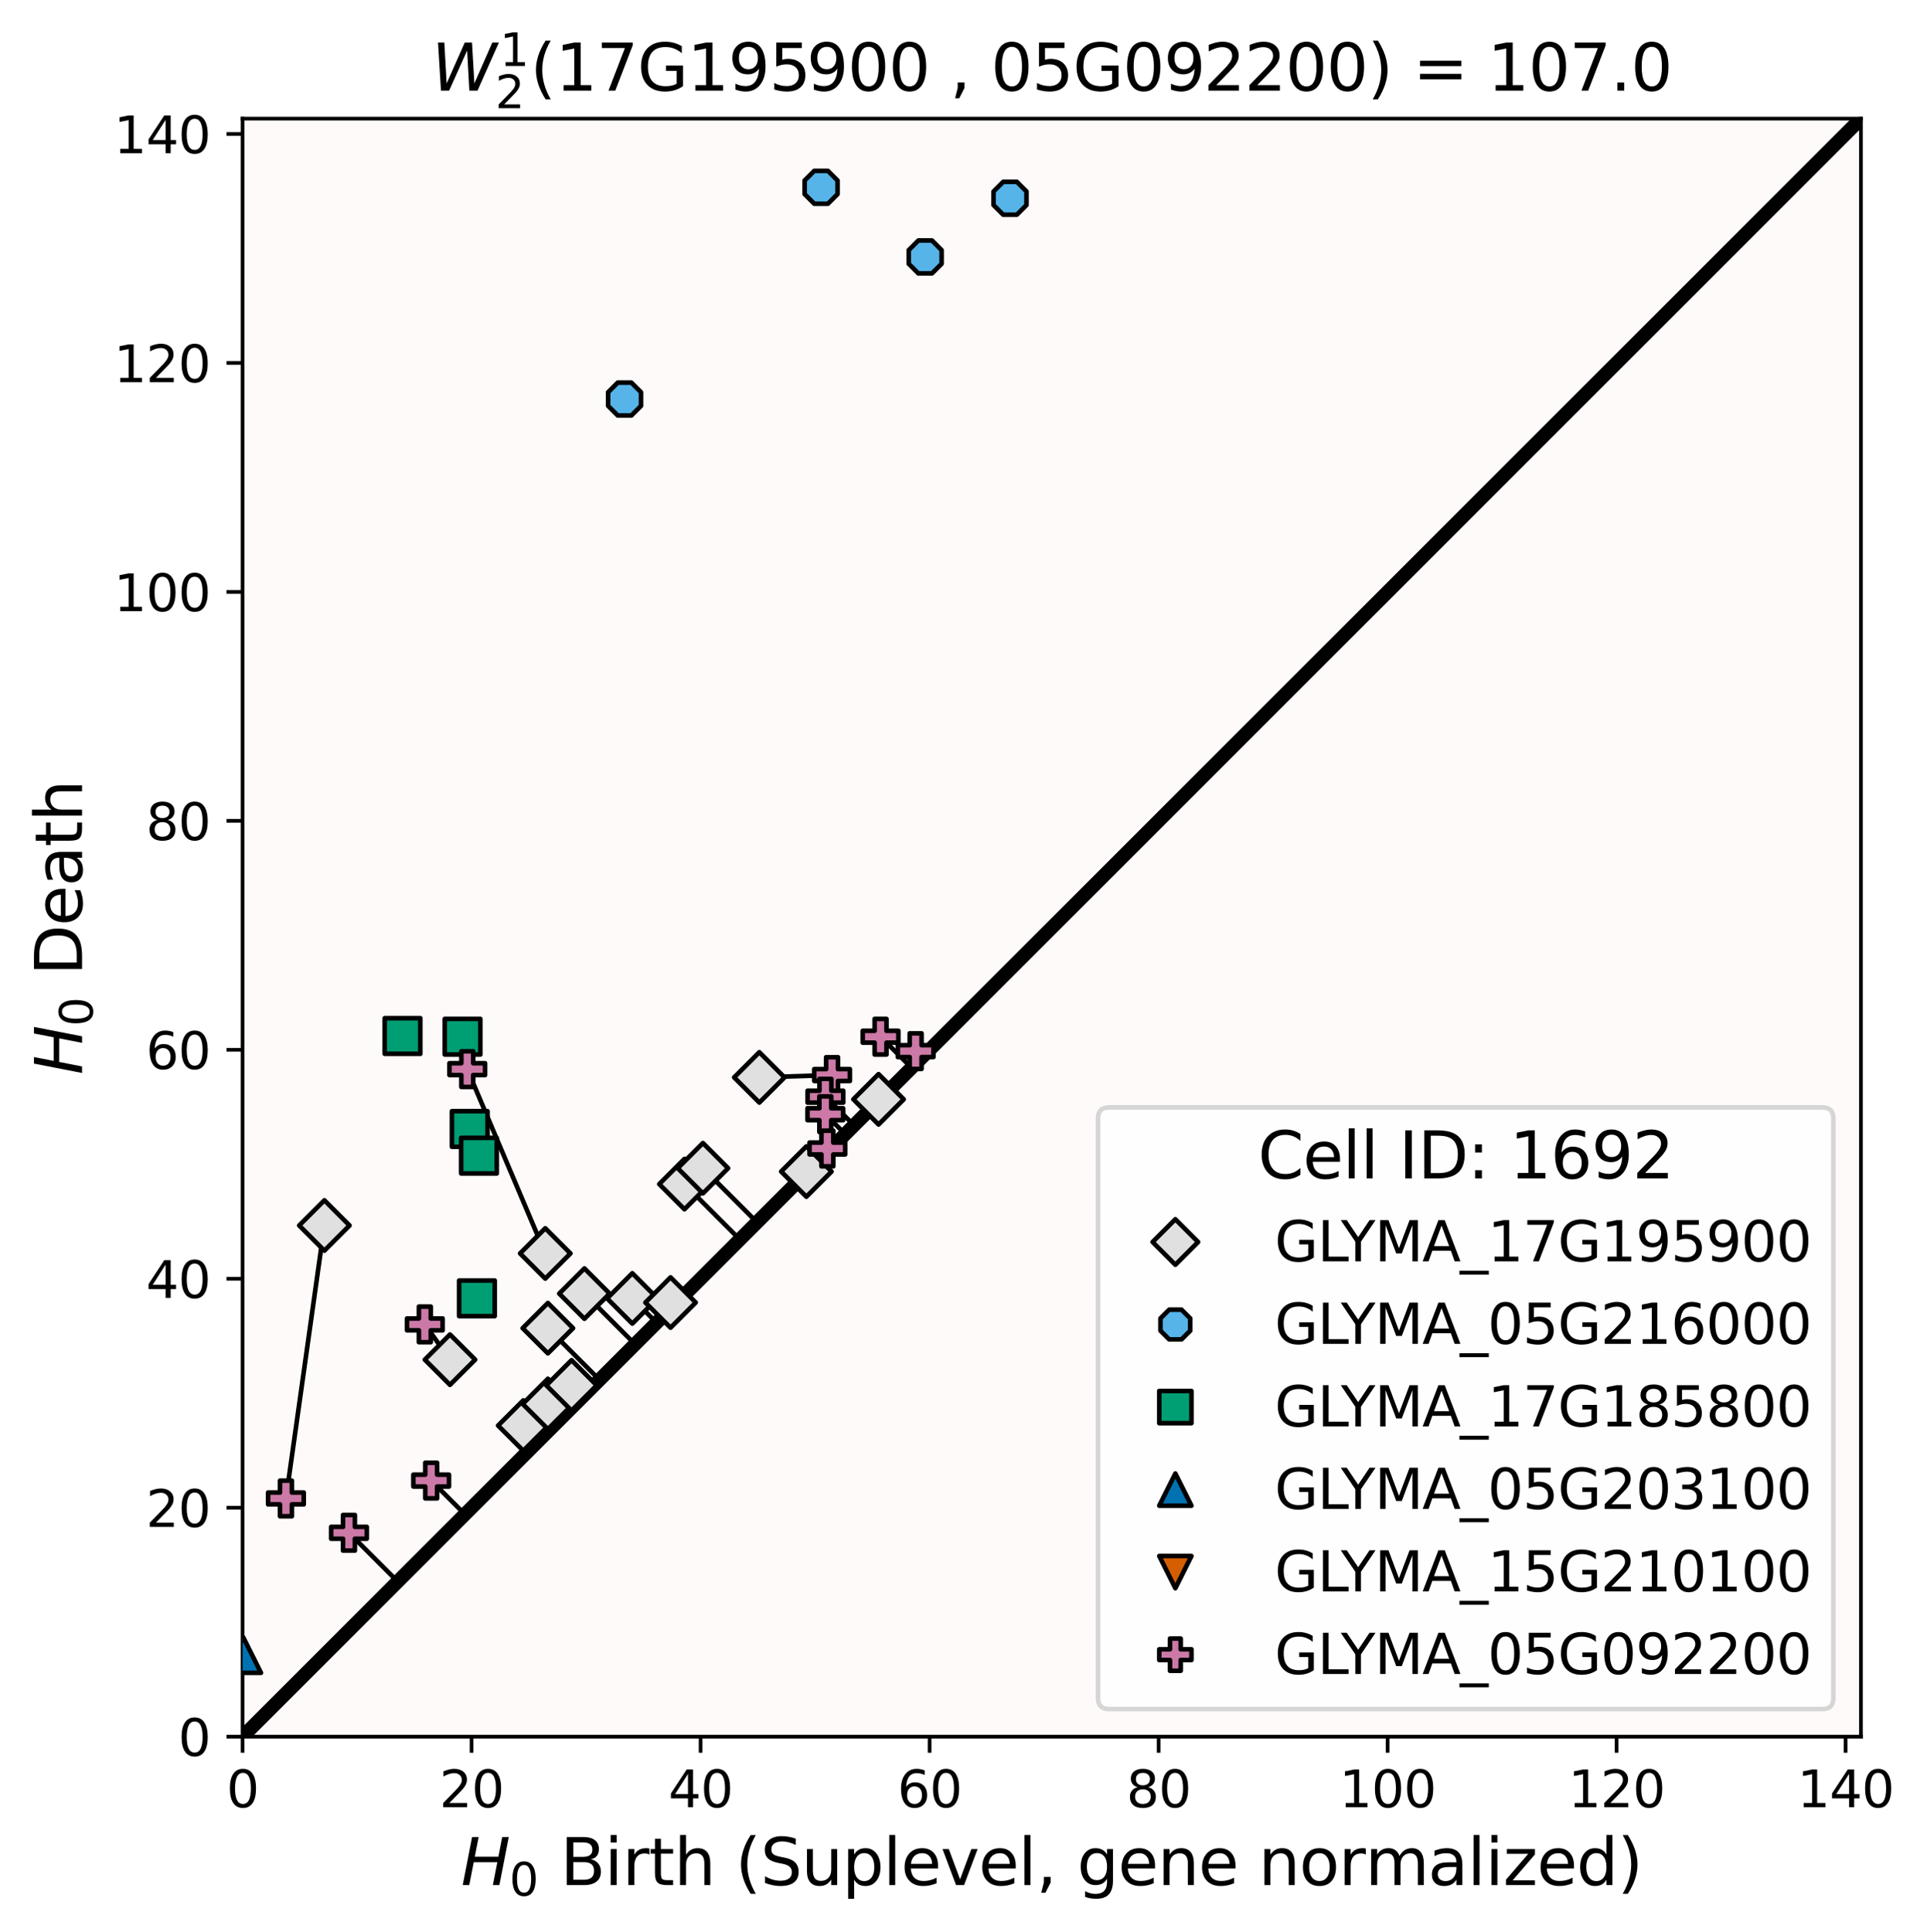 <?xml version="1.0" encoding="utf-8" standalone="no"?>
<!DOCTYPE svg PUBLIC "-//W3C//DTD SVG 1.1//EN"
  "http://www.w3.org/Graphics/SVG/1.1/DTD/svg11.dtd">
<svg xmlns:xlink="http://www.w3.org/1999/xlink" width="418.963pt" height="420.082pt" viewBox="0 0 418.963 420.082" xmlns="http://www.w3.org/2000/svg" version="1.1">
 <defs>
  <style type="text/css">*{stroke-linejoin: round; stroke-linecap: butt}</style>
 </defs>
 <g id="figure_1">
  <g id="patch_1">
   <path d="M 0 420.082 
L 418.963 420.082 
L 418.963 0 
L 0 0 
z
" style="fill: #ffffff"/>
  </g>
  <g id="axes_1">
   <g id="patch_2">
    <path d="M 52.746 377.656 
L 404.602 377.656 
L 404.602 25.8 
L 52.746 25.8 
z
" style="fill: #fffafa"/>
   </g>
   <g id="line2d_1">
    <path d="M 70.522 266.493 
L 62.165 325.854 
" clip-path="url(#p5a9fce5789)" style="fill: none; stroke: #000000; stroke-linecap: square"/>
   </g>
   <g id="line2d_2">
    <path d="M 118.549 272.574 
L 101.596 232.5 
" clip-path="url(#p5a9fce5789)" style="fill: none; stroke: #000000; stroke-linecap: square"/>
   </g>
   <g id="line2d_3">
    <path d="M 97.836 295.676 
L 92.365 288.01 
" clip-path="url(#p5a9fce5789)" style="fill: none; stroke: #000000; stroke-linecap: square"/>
   </g>
   <g id="line2d_4">
    <path d="M 165.096 234.294 
L 180.905 233.784 
" clip-path="url(#p5a9fce5789)" style="fill: none; stroke: #000000; stroke-linecap: square"/>
   </g>
   <g id="line2d_5">
    <path d="M 148.808 257.493 
L 160.858 269.543 
" clip-path="url(#p5a9fce5789)" style="fill: none; stroke: #000000; stroke-linecap: square"/>
   </g>
   <g id="line2d_6">
    <path d="M 152.83 254.043 
L 164.594 265.807 
" clip-path="url(#p5a9fce5789)" style="fill: none; stroke: #000000; stroke-linecap: square"/>
   </g>
   <g id="line2d_7">
    <path d="M 119.115 288.832 
L 130.342 300.059 
" clip-path="url(#p5a9fce5789)" style="fill: none; stroke: #000000; stroke-linecap: square"/>
   </g>
   <g id="line2d_8">
    <path d="M 127.06 281.311 
L 138.075 292.327 
" clip-path="url(#p5a9fce5789)" style="fill: none; stroke: #000000; stroke-linecap: square"/>
   </g>
   <g id="line2d_9">
    <path d="M 137.47 282.36 
L 142.756 287.646 
" clip-path="url(#p5a9fce5789)" style="fill: none; stroke: #000000; stroke-linecap: square"/>
   </g>
   <g id="line2d_10">
    <path d="M 113.775 310.002 
L 117.087 313.314 
" clip-path="url(#p5a9fce5789)" style="fill: none; stroke: #000000; stroke-linecap: square"/>
   </g>
   <g id="line2d_11">
    <path d="M 119.122 305.304 
L 122.11 308.292 
" clip-path="url(#p5a9fce5789)" style="fill: none; stroke: #000000; stroke-linecap: square"/>
   </g>
   <g id="line2d_12">
    <path d="M 124.259 301.265 
L 126.698 303.704 
" clip-path="url(#p5a9fce5789)" style="fill: none; stroke: #000000; stroke-linecap: square"/>
   </g>
   <g id="line2d_13">
    <path d="M 145.788 283.25 
L 146.47 283.932 
" clip-path="url(#p5a9fce5789)" style="fill: none; stroke: #000000; stroke-linecap: square"/>
   </g>
   <g id="line2d_14">
    <path d="M 191.007 239.059 
L 191.175 239.227 
" clip-path="url(#p5a9fce5789)" style="fill: none; stroke: #000000; stroke-linecap: square"/>
   </g>
   <g id="line2d_15">
    <path d="M 175.319 254.763 
L 175.479 254.922 
" clip-path="url(#p5a9fce5789)" style="fill: none; stroke: #000000; stroke-linecap: square"/>
   </g>
   <g id="line2d_16">
    <path d="M 75.867 333.326 
L 86.471 343.93 
" clip-path="url(#p5a9fce5789)" style="fill: none; stroke: #000000; stroke-linecap: square"/>
   </g>
   <g id="line2d_17">
    <path d="M 93.746 321.971 
L 101.089 329.313 
" clip-path="url(#p5a9fce5789)" style="fill: none; stroke: #000000; stroke-linecap: square"/>
   </g>
   <g id="line2d_18">
    <path d="M 191.445 225.453 
L 198.197 232.205 
" clip-path="url(#p5a9fce5789)" style="fill: none; stroke: #000000; stroke-linecap: square"/>
   </g>
   <g id="line2d_19">
    <path d="M 179.458 238.487 
L 185.686 244.715 
" clip-path="url(#p5a9fce5789)" style="fill: none; stroke: #000000; stroke-linecap: square"/>
   </g>
   <g id="line2d_20">
    <path d="M 179.437 242.299 
L 183.77 246.632 
" clip-path="url(#p5a9fce5789)" style="fill: none; stroke: #000000; stroke-linecap: square"/>
   </g>
   <g id="line2d_21">
    <path d="M 199.074 228.588 
L 200.444 229.958 
" clip-path="url(#p5a9fce5789)" style="fill: none; stroke: #000000; stroke-linecap: square"/>
   </g>
   <g id="line2d_22">
    <path d="M 179.886 249.756 
L 180.266 250.136 
" clip-path="url(#p5a9fce5789)" style="fill: none; stroke: #000000; stroke-linecap: square"/>
   </g>
   <g id="PathCollection_1">
    <defs>
     <path id="m2330ba8bf1" d="M 0 3 
C 0.796 3 1.559 2.684 2.121 2.121 
C 2.684 1.559 3 0.796 3 0 
C 3 -0.796 2.684 -1.559 2.121 -2.121 
C 1.559 -2.684 0.796 -3 0 -3 
C -0.796 -3 -1.559 -2.684 -2.121 -2.121 
C -2.684 -1.559 -3 -0.796 -3 0 
C -3 0.796 -2.684 1.559 -2.121 2.121 
C -1.559 2.684 -0.796 3 0 3 
z
" style="stroke: #1f77b4; stroke-opacity: 0"/>
    </defs>
    <g clip-path="url(#p5a9fce5789)">
     <use xlink:href="#m2330ba8bf1" x="52.746" y="377.656" style="fill: #1f77b4; fill-opacity: 0; stroke: #1f77b4; stroke-opacity: 0"/>
     <use xlink:href="#m2330ba8bf1" x="404.602" y="25.8" style="fill: #1f77b4; fill-opacity: 0; stroke: #1f77b4; stroke-opacity: 0"/>
    </g>
   </g>
   <g id="matplotlib.axis_1">
    <g id="xtick_1">
     <g id="line2d_23">
      <defs>
       <path id="m64e9283158" d="M 0 0 
L 0 3.5 
" style="stroke: #000000; stroke-width: 0.8"/>
      </defs>
      <g>
       <use xlink:href="#m64e9283158" x="52.746" y="377.656" style="stroke: #000000; stroke-width: 0.8"/>
      </g>
     </g>
     <g id="text_1">
      <!-- 0 -->
      <g transform="translate(49.246 393.014) scale(0.11 -0.11)">
       <defs>
        <path id="DejaVuSans-30" d="M 2034 4250 
Q 1547 4250 1301 3770 
Q 1056 3291 1056 2328 
Q 1056 1369 1301 889 
Q 1547 409 2034 409 
Q 2525 409 2770 889 
Q 3016 1369 3016 2328 
Q 3016 3291 2770 3770 
Q 2525 4250 2034 4250 
z
M 2034 4750 
Q 2819 4750 3233 4129 
Q 3647 3509 3647 2328 
Q 3647 1150 3233 529 
Q 2819 -91 2034 -91 
Q 1250 -91 836 529 
Q 422 1150 422 2328 
Q 422 3509 836 4129 
Q 1250 4750 2034 4750 
z
" transform="scale(0.016)"/>
       </defs>
       <use xlink:href="#DejaVuSans-30"/>
      </g>
     </g>
    </g>
    <g id="xtick_2">
     <g id="line2d_24">
      <g>
       <use xlink:href="#m64e9283158" x="102.534" y="377.656" style="stroke: #000000; stroke-width: 0.8"/>
      </g>
     </g>
     <g id="text_2">
      <!-- 20 -->
      <g transform="translate(95.535 393.014) scale(0.11 -0.11)">
       <defs>
        <path id="DejaVuSans-32" d="M 1228 531 
L 3431 531 
L 3431 0 
L 469 0 
L 469 531 
Q 828 903 1448 1529 
Q 2069 2156 2228 2338 
Q 2531 2678 2651 2914 
Q 2772 3150 2772 3378 
Q 2772 3750 2511 3984 
Q 2250 4219 1831 4219 
Q 1534 4219 1204 4116 
Q 875 4013 500 3803 
L 500 4441 
Q 881 4594 1212 4672 
Q 1544 4750 1819 4750 
Q 2544 4750 2975 4387 
Q 3406 4025 3406 3419 
Q 3406 3131 3298 2873 
Q 3191 2616 2906 2266 
Q 2828 2175 2409 1742 
Q 1991 1309 1228 531 
z
" transform="scale(0.016)"/>
       </defs>
       <use xlink:href="#DejaVuSans-32"/>
       <use xlink:href="#DejaVuSans-30" x="63.623"/>
      </g>
     </g>
    </g>
    <g id="xtick_3">
     <g id="line2d_25">
      <g>
       <use xlink:href="#m64e9283158" x="152.323" y="377.656" style="stroke: #000000; stroke-width: 0.8"/>
      </g>
     </g>
     <g id="text_3">
      <!-- 40 -->
      <g transform="translate(145.324 393.014) scale(0.11 -0.11)">
       <defs>
        <path id="DejaVuSans-34" d="M 2419 4116 
L 825 1625 
L 2419 1625 
L 2419 4116 
z
M 2253 4666 
L 3047 4666 
L 3047 1625 
L 3713 1625 
L 3713 1100 
L 3047 1100 
L 3047 0 
L 2419 0 
L 2419 1100 
L 313 1100 
L 313 1709 
L 2253 4666 
z
" transform="scale(0.016)"/>
       </defs>
       <use xlink:href="#DejaVuSans-34"/>
       <use xlink:href="#DejaVuSans-30" x="63.623"/>
      </g>
     </g>
    </g>
    <g id="xtick_4">
     <g id="line2d_26">
      <g>
       <use xlink:href="#m64e9283158" x="202.111" y="377.656" style="stroke: #000000; stroke-width: 0.8"/>
      </g>
     </g>
     <g id="text_4">
      <!-- 60 -->
      <g transform="translate(195.112 393.014) scale(0.11 -0.11)">
       <defs>
        <path id="DejaVuSans-36" d="M 2113 2584 
Q 1688 2584 1439 2293 
Q 1191 2003 1191 1497 
Q 1191 994 1439 701 
Q 1688 409 2113 409 
Q 2538 409 2786 701 
Q 3034 994 3034 1497 
Q 3034 2003 2786 2293 
Q 2538 2584 2113 2584 
z
M 3366 4563 
L 3366 3988 
Q 3128 4100 2886 4159 
Q 2644 4219 2406 4219 
Q 1781 4219 1451 3797 
Q 1122 3375 1075 2522 
Q 1259 2794 1537 2939 
Q 1816 3084 2150 3084 
Q 2853 3084 3261 2657 
Q 3669 2231 3669 1497 
Q 3669 778 3244 343 
Q 2819 -91 2113 -91 
Q 1303 -91 875 529 
Q 447 1150 447 2328 
Q 447 3434 972 4092 
Q 1497 4750 2381 4750 
Q 2619 4750 2861 4703 
Q 3103 4656 3366 4563 
z
" transform="scale(0.016)"/>
       </defs>
       <use xlink:href="#DejaVuSans-36"/>
       <use xlink:href="#DejaVuSans-30" x="63.623"/>
      </g>
     </g>
    </g>
    <g id="xtick_5">
     <g id="line2d_27">
      <g>
       <use xlink:href="#m64e9283158" x="251.9" y="377.656" style="stroke: #000000; stroke-width: 0.8"/>
      </g>
     </g>
     <g id="text_5">
      <!-- 80 -->
      <g transform="translate(244.901 393.014) scale(0.11 -0.11)">
       <defs>
        <path id="DejaVuSans-38" d="M 2034 2216 
Q 1584 2216 1326 1975 
Q 1069 1734 1069 1313 
Q 1069 891 1326 650 
Q 1584 409 2034 409 
Q 2484 409 2743 651 
Q 3003 894 3003 1313 
Q 3003 1734 2745 1975 
Q 2488 2216 2034 2216 
z
M 1403 2484 
Q 997 2584 770 2862 
Q 544 3141 544 3541 
Q 544 4100 942 4425 
Q 1341 4750 2034 4750 
Q 2731 4750 3128 4425 
Q 3525 4100 3525 3541 
Q 3525 3141 3298 2862 
Q 3072 2584 2669 2484 
Q 3125 2378 3379 2068 
Q 3634 1759 3634 1313 
Q 3634 634 3220 271 
Q 2806 -91 2034 -91 
Q 1263 -91 848 271 
Q 434 634 434 1313 
Q 434 1759 690 2068 
Q 947 2378 1403 2484 
z
M 1172 3481 
Q 1172 3119 1398 2916 
Q 1625 2713 2034 2713 
Q 2441 2713 2670 2916 
Q 2900 3119 2900 3481 
Q 2900 3844 2670 4047 
Q 2441 4250 2034 4250 
Q 1625 4250 1398 4047 
Q 1172 3844 1172 3481 
z
" transform="scale(0.016)"/>
       </defs>
       <use xlink:href="#DejaVuSans-38"/>
       <use xlink:href="#DejaVuSans-30" x="63.623"/>
      </g>
     </g>
    </g>
    <g id="xtick_6">
     <g id="line2d_28">
      <g>
       <use xlink:href="#m64e9283158" x="301.688" y="377.656" style="stroke: #000000; stroke-width: 0.8"/>
      </g>
     </g>
     <g id="text_6">
      <!-- 100 -->
      <g transform="translate(291.19 393.014) scale(0.11 -0.11)">
       <defs>
        <path id="DejaVuSans-31" d="M 794 531 
L 1825 531 
L 1825 4091 
L 703 3866 
L 703 4441 
L 1819 4666 
L 2450 4666 
L 2450 531 
L 3481 531 
L 3481 0 
L 794 0 
L 794 531 
z
" transform="scale(0.016)"/>
       </defs>
       <use xlink:href="#DejaVuSans-31"/>
       <use xlink:href="#DejaVuSans-30" x="63.623"/>
       <use xlink:href="#DejaVuSans-30" x="127.246"/>
      </g>
     </g>
    </g>
    <g id="xtick_7">
     <g id="line2d_29">
      <g>
       <use xlink:href="#m64e9283158" x="351.477" y="377.656" style="stroke: #000000; stroke-width: 0.8"/>
      </g>
     </g>
     <g id="text_7">
      <!-- 120 -->
      <g transform="translate(340.978 393.014) scale(0.11 -0.11)">
       <use xlink:href="#DejaVuSans-31"/>
       <use xlink:href="#DejaVuSans-32" x="63.623"/>
       <use xlink:href="#DejaVuSans-30" x="127.246"/>
      </g>
     </g>
    </g>
    <g id="xtick_8">
     <g id="line2d_30">
      <g>
       <use xlink:href="#m64e9283158" x="401.265" y="377.656" style="stroke: #000000; stroke-width: 0.8"/>
      </g>
     </g>
     <g id="text_8">
      <!-- 140 -->
      <g transform="translate(390.767 393.014) scale(0.11 -0.11)">
       <use xlink:href="#DejaVuSans-31"/>
       <use xlink:href="#DejaVuSans-34" x="63.623"/>
       <use xlink:href="#DejaVuSans-30" x="127.246"/>
      </g>
     </g>
    </g>
    <g id="text_9">
     <!-- $H_0$ Birth (Suplevel, gene normalized) -->
     <g transform="translate(100.224 409.942) scale(0.14 -0.14)">
      <defs>
       <path id="DejaVuSans-Oblique-48" d="M 1081 4666 
L 1716 4666 
L 1344 2753 
L 3634 2753 
L 4006 4666 
L 4641 4666 
L 3731 0 
L 3097 0 
L 3531 2222 
L 1241 2222 
L 806 0 
L 172 0 
L 1081 4666 
z
" transform="scale(0.016)"/>
       <path id="DejaVuSans-20" transform="scale(0.016)"/>
       <path id="DejaVuSans-42" d="M 1259 2228 
L 1259 519 
L 2272 519 
Q 2781 519 3026 730 
Q 3272 941 3272 1375 
Q 3272 1813 3026 2020 
Q 2781 2228 2272 2228 
L 1259 2228 
z
M 1259 4147 
L 1259 2741 
L 2194 2741 
Q 2656 2741 2882 2914 
Q 3109 3088 3109 3444 
Q 3109 3797 2882 3972 
Q 2656 4147 2194 4147 
L 1259 4147 
z
M 628 4666 
L 2241 4666 
Q 2963 4666 3353 4366 
Q 3744 4066 3744 3513 
Q 3744 3084 3544 2831 
Q 3344 2578 2956 2516 
Q 3422 2416 3680 2098 
Q 3938 1781 3938 1306 
Q 3938 681 3513 340 
Q 3088 0 2303 0 
L 628 0 
L 628 4666 
z
" transform="scale(0.016)"/>
       <path id="DejaVuSans-69" d="M 603 3500 
L 1178 3500 
L 1178 0 
L 603 0 
L 603 3500 
z
M 603 4863 
L 1178 4863 
L 1178 4134 
L 603 4134 
L 603 4863 
z
" transform="scale(0.016)"/>
       <path id="DejaVuSans-72" d="M 2631 2963 
Q 2534 3019 2420 3045 
Q 2306 3072 2169 3072 
Q 1681 3072 1420 2755 
Q 1159 2438 1159 1844 
L 1159 0 
L 581 0 
L 581 3500 
L 1159 3500 
L 1159 2956 
Q 1341 3275 1631 3429 
Q 1922 3584 2338 3584 
Q 2397 3584 2469 3576 
Q 2541 3569 2628 3553 
L 2631 2963 
z
" transform="scale(0.016)"/>
       <path id="DejaVuSans-74" d="M 1172 4494 
L 1172 3500 
L 2356 3500 
L 2356 3053 
L 1172 3053 
L 1172 1153 
Q 1172 725 1289 603 
Q 1406 481 1766 481 
L 2356 481 
L 2356 0 
L 1766 0 
Q 1100 0 847 248 
Q 594 497 594 1153 
L 594 3053 
L 172 3053 
L 172 3500 
L 594 3500 
L 594 4494 
L 1172 4494 
z
" transform="scale(0.016)"/>
       <path id="DejaVuSans-68" d="M 3513 2113 
L 3513 0 
L 2938 0 
L 2938 2094 
Q 2938 2591 2744 2837 
Q 2550 3084 2163 3084 
Q 1697 3084 1428 2787 
Q 1159 2491 1159 1978 
L 1159 0 
L 581 0 
L 581 4863 
L 1159 4863 
L 1159 2956 
Q 1366 3272 1645 3428 
Q 1925 3584 2291 3584 
Q 2894 3584 3203 3211 
Q 3513 2838 3513 2113 
z
" transform="scale(0.016)"/>
       <path id="DejaVuSans-28" d="M 1984 4856 
Q 1566 4138 1362 3434 
Q 1159 2731 1159 2009 
Q 1159 1288 1364 580 
Q 1569 -128 1984 -844 
L 1484 -844 
Q 1016 -109 783 600 
Q 550 1309 550 2009 
Q 550 2706 781 3412 
Q 1013 4119 1484 4856 
L 1984 4856 
z
" transform="scale(0.016)"/>
       <path id="DejaVuSans-53" d="M 3425 4513 
L 3425 3897 
Q 3066 4069 2747 4153 
Q 2428 4238 2131 4238 
Q 1616 4238 1336 4038 
Q 1056 3838 1056 3469 
Q 1056 3159 1242 3001 
Q 1428 2844 1947 2747 
L 2328 2669 
Q 3034 2534 3370 2195 
Q 3706 1856 3706 1288 
Q 3706 609 3251 259 
Q 2797 -91 1919 -91 
Q 1588 -91 1214 -16 
Q 841 59 441 206 
L 441 856 
Q 825 641 1194 531 
Q 1563 422 1919 422 
Q 2459 422 2753 634 
Q 3047 847 3047 1241 
Q 3047 1584 2836 1778 
Q 2625 1972 2144 2069 
L 1759 2144 
Q 1053 2284 737 2584 
Q 422 2884 422 3419 
Q 422 4038 858 4394 
Q 1294 4750 2059 4750 
Q 2388 4750 2728 4690 
Q 3069 4631 3425 4513 
z
" transform="scale(0.016)"/>
       <path id="DejaVuSans-75" d="M 544 1381 
L 544 3500 
L 1119 3500 
L 1119 1403 
Q 1119 906 1312 657 
Q 1506 409 1894 409 
Q 2359 409 2629 706 
Q 2900 1003 2900 1516 
L 2900 3500 
L 3475 3500 
L 3475 0 
L 2900 0 
L 2900 538 
Q 2691 219 2414 64 
Q 2138 -91 1772 -91 
Q 1169 -91 856 284 
Q 544 659 544 1381 
z
M 1991 3584 
L 1991 3584 
z
" transform="scale(0.016)"/>
       <path id="DejaVuSans-70" d="M 1159 525 
L 1159 -1331 
L 581 -1331 
L 581 3500 
L 1159 3500 
L 1159 2969 
Q 1341 3281 1617 3432 
Q 1894 3584 2278 3584 
Q 2916 3584 3314 3078 
Q 3713 2572 3713 1747 
Q 3713 922 3314 415 
Q 2916 -91 2278 -91 
Q 1894 -91 1617 61 
Q 1341 213 1159 525 
z
M 3116 1747 
Q 3116 2381 2855 2742 
Q 2594 3103 2138 3103 
Q 1681 3103 1420 2742 
Q 1159 2381 1159 1747 
Q 1159 1113 1420 752 
Q 1681 391 2138 391 
Q 2594 391 2855 752 
Q 3116 1113 3116 1747 
z
" transform="scale(0.016)"/>
       <path id="DejaVuSans-6c" d="M 603 4863 
L 1178 4863 
L 1178 0 
L 603 0 
L 603 4863 
z
" transform="scale(0.016)"/>
       <path id="DejaVuSans-65" d="M 3597 1894 
L 3597 1613 
L 953 1613 
Q 991 1019 1311 708 
Q 1631 397 2203 397 
Q 2534 397 2845 478 
Q 3156 559 3463 722 
L 3463 178 
Q 3153 47 2828 -22 
Q 2503 -91 2169 -91 
Q 1331 -91 842 396 
Q 353 884 353 1716 
Q 353 2575 817 3079 
Q 1281 3584 2069 3584 
Q 2775 3584 3186 3129 
Q 3597 2675 3597 1894 
z
M 3022 2063 
Q 3016 2534 2758 2815 
Q 2500 3097 2075 3097 
Q 1594 3097 1305 2825 
Q 1016 2553 972 2059 
L 3022 2063 
z
" transform="scale(0.016)"/>
       <path id="DejaVuSans-76" d="M 191 3500 
L 800 3500 
L 1894 563 
L 2988 3500 
L 3597 3500 
L 2284 0 
L 1503 0 
L 191 3500 
z
" transform="scale(0.016)"/>
       <path id="DejaVuSans-2c" d="M 750 794 
L 1409 794 
L 1409 256 
L 897 -744 
L 494 -744 
L 750 256 
L 750 794 
z
" transform="scale(0.016)"/>
       <path id="DejaVuSans-67" d="M 2906 1791 
Q 2906 2416 2648 2759 
Q 2391 3103 1925 3103 
Q 1463 3103 1205 2759 
Q 947 2416 947 1791 
Q 947 1169 1205 825 
Q 1463 481 1925 481 
Q 2391 481 2648 825 
Q 2906 1169 2906 1791 
z
M 3481 434 
Q 3481 -459 3084 -895 
Q 2688 -1331 1869 -1331 
Q 1566 -1331 1297 -1286 
Q 1028 -1241 775 -1147 
L 775 -588 
Q 1028 -725 1275 -790 
Q 1522 -856 1778 -856 
Q 2344 -856 2625 -561 
Q 2906 -266 2906 331 
L 2906 616 
Q 2728 306 2450 153 
Q 2172 0 1784 0 
Q 1141 0 747 490 
Q 353 981 353 1791 
Q 353 2603 747 3093 
Q 1141 3584 1784 3584 
Q 2172 3584 2450 3431 
Q 2728 3278 2906 2969 
L 2906 3500 
L 3481 3500 
L 3481 434 
z
" transform="scale(0.016)"/>
       <path id="DejaVuSans-6e" d="M 3513 2113 
L 3513 0 
L 2938 0 
L 2938 2094 
Q 2938 2591 2744 2837 
Q 2550 3084 2163 3084 
Q 1697 3084 1428 2787 
Q 1159 2491 1159 1978 
L 1159 0 
L 581 0 
L 581 3500 
L 1159 3500 
L 1159 2956 
Q 1366 3272 1645 3428 
Q 1925 3584 2291 3584 
Q 2894 3584 3203 3211 
Q 3513 2838 3513 2113 
z
" transform="scale(0.016)"/>
       <path id="DejaVuSans-6f" d="M 1959 3097 
Q 1497 3097 1228 2736 
Q 959 2375 959 1747 
Q 959 1119 1226 758 
Q 1494 397 1959 397 
Q 2419 397 2687 759 
Q 2956 1122 2956 1747 
Q 2956 2369 2687 2733 
Q 2419 3097 1959 3097 
z
M 1959 3584 
Q 2709 3584 3137 3096 
Q 3566 2609 3566 1747 
Q 3566 888 3137 398 
Q 2709 -91 1959 -91 
Q 1206 -91 779 398 
Q 353 888 353 1747 
Q 353 2609 779 3096 
Q 1206 3584 1959 3584 
z
" transform="scale(0.016)"/>
       <path id="DejaVuSans-6d" d="M 3328 2828 
Q 3544 3216 3844 3400 
Q 4144 3584 4550 3584 
Q 5097 3584 5394 3201 
Q 5691 2819 5691 2113 
L 5691 0 
L 5113 0 
L 5113 2094 
Q 5113 2597 4934 2840 
Q 4756 3084 4391 3084 
Q 3944 3084 3684 2787 
Q 3425 2491 3425 1978 
L 3425 0 
L 2847 0 
L 2847 2094 
Q 2847 2600 2669 2842 
Q 2491 3084 2119 3084 
Q 1678 3084 1418 2786 
Q 1159 2488 1159 1978 
L 1159 0 
L 581 0 
L 581 3500 
L 1159 3500 
L 1159 2956 
Q 1356 3278 1631 3431 
Q 1906 3584 2284 3584 
Q 2666 3584 2933 3390 
Q 3200 3197 3328 2828 
z
" transform="scale(0.016)"/>
       <path id="DejaVuSans-61" d="M 2194 1759 
Q 1497 1759 1228 1600 
Q 959 1441 959 1056 
Q 959 750 1161 570 
Q 1363 391 1709 391 
Q 2188 391 2477 730 
Q 2766 1069 2766 1631 
L 2766 1759 
L 2194 1759 
z
M 3341 1997 
L 3341 0 
L 2766 0 
L 2766 531 
Q 2569 213 2275 61 
Q 1981 -91 1556 -91 
Q 1019 -91 701 211 
Q 384 513 384 1019 
Q 384 1609 779 1909 
Q 1175 2209 1959 2209 
L 2766 2209 
L 2766 2266 
Q 2766 2663 2505 2880 
Q 2244 3097 1772 3097 
Q 1472 3097 1187 3025 
Q 903 2953 641 2809 
L 641 3341 
Q 956 3463 1253 3523 
Q 1550 3584 1831 3584 
Q 2591 3584 2966 3190 
Q 3341 2797 3341 1997 
z
" transform="scale(0.016)"/>
       <path id="DejaVuSans-7a" d="M 353 3500 
L 3084 3500 
L 3084 2975 
L 922 459 
L 3084 459 
L 3084 0 
L 275 0 
L 275 525 
L 2438 3041 
L 353 3041 
L 353 3500 
z
" transform="scale(0.016)"/>
       <path id="DejaVuSans-64" d="M 2906 2969 
L 2906 4863 
L 3481 4863 
L 3481 0 
L 2906 0 
L 2906 525 
Q 2725 213 2448 61 
Q 2172 -91 1784 -91 
Q 1150 -91 751 415 
Q 353 922 353 1747 
Q 353 2572 751 3078 
Q 1150 3584 1784 3584 
Q 2172 3584 2448 3432 
Q 2725 3281 2906 2969 
z
M 947 1747 
Q 947 1113 1208 752 
Q 1469 391 1925 391 
Q 2381 391 2643 752 
Q 2906 1113 2906 1747 
Q 2906 2381 2643 2742 
Q 2381 3103 1925 3103 
Q 1469 3103 1208 2742 
Q 947 2381 947 1747 
z
" transform="scale(0.016)"/>
       <path id="DejaVuSans-29" d="M 513 4856 
L 1013 4856 
Q 1481 4119 1714 3412 
Q 1947 2706 1947 2009 
Q 1947 1309 1714 600 
Q 1481 -109 1013 -844 
L 513 -844 
Q 928 -128 1133 580 
Q 1338 1288 1338 2009 
Q 1338 2731 1133 3434 
Q 928 4138 513 4856 
z
" transform="scale(0.016)"/>
      </defs>
      <use xlink:href="#DejaVuSans-Oblique-48" transform="translate(0 0.016)"/>
      <use xlink:href="#DejaVuSans-30" transform="translate(75.195 -16.391) scale(0.7)"/>
      <use xlink:href="#DejaVuSans-20" transform="translate(122.466 0.016)"/>
      <use xlink:href="#DejaVuSans-42" transform="translate(154.253 0.016)"/>
      <use xlink:href="#DejaVuSans-69" transform="translate(222.856 0.016)"/>
      <use xlink:href="#DejaVuSans-72" transform="translate(250.64 0.016)"/>
      <use xlink:href="#DejaVuSans-74" transform="translate(291.753 0.016)"/>
      <use xlink:href="#DejaVuSans-68" transform="translate(330.962 0.016)"/>
      <use xlink:href="#DejaVuSans-20" transform="translate(394.341 0.016)"/>
      <use xlink:href="#DejaVuSans-28" transform="translate(426.128 0.016)"/>
      <use xlink:href="#DejaVuSans-53" transform="translate(465.142 0.016)"/>
      <use xlink:href="#DejaVuSans-75" transform="translate(528.618 0.016)"/>
      <use xlink:href="#DejaVuSans-70" transform="translate(591.997 0.016)"/>
      <use xlink:href="#DejaVuSans-6c" transform="translate(655.474 0.016)"/>
      <use xlink:href="#DejaVuSans-65" transform="translate(683.257 0.016)"/>
      <use xlink:href="#DejaVuSans-76" transform="translate(744.78 0.016)"/>
      <use xlink:href="#DejaVuSans-65" transform="translate(803.96 0.016)"/>
      <use xlink:href="#DejaVuSans-6c" transform="translate(865.483 0.016)"/>
      <use xlink:href="#DejaVuSans-2c" transform="translate(893.267 0.016)"/>
      <use xlink:href="#DejaVuSans-20" transform="translate(925.054 0.016)"/>
      <use xlink:href="#DejaVuSans-67" transform="translate(956.841 0.016)"/>
      <use xlink:href="#DejaVuSans-65" transform="translate(1020.317 0.016)"/>
      <use xlink:href="#DejaVuSans-6e" transform="translate(1081.841 0.016)"/>
      <use xlink:href="#DejaVuSans-65" transform="translate(1145.22 0.016)"/>
      <use xlink:href="#DejaVuSans-20" transform="translate(1206.743 0.016)"/>
      <use xlink:href="#DejaVuSans-6e" transform="translate(1238.53 0.016)"/>
      <use xlink:href="#DejaVuSans-6f" transform="translate(1301.909 0.016)"/>
      <use xlink:href="#DejaVuSans-72" transform="translate(1363.091 0.016)"/>
      <use xlink:href="#DejaVuSans-6d" transform="translate(1404.204 0.016)"/>
      <use xlink:href="#DejaVuSans-61" transform="translate(1501.616 0.016)"/>
      <use xlink:href="#DejaVuSans-6c" transform="translate(1562.896 0.016)"/>
      <use xlink:href="#DejaVuSans-69" transform="translate(1590.679 0.016)"/>
      <use xlink:href="#DejaVuSans-7a" transform="translate(1618.462 0.016)"/>
      <use xlink:href="#DejaVuSans-65" transform="translate(1670.952 0.016)"/>
      <use xlink:href="#DejaVuSans-64" transform="translate(1732.476 0.016)"/>
      <use xlink:href="#DejaVuSans-29" transform="translate(1795.952 0.016)"/>
     </g>
    </g>
   </g>
   <g id="matplotlib.axis_2">
    <g id="ytick_1">
     <g id="line2d_31">
      <defs>
       <path id="m12031bfc1c" d="M 0 0 
L -3.5 0 
" style="stroke: #000000; stroke-width: 0.8"/>
      </defs>
      <g>
       <use xlink:href="#m12031bfc1c" x="52.746" y="377.656" style="stroke: #000000; stroke-width: 0.8"/>
      </g>
     </g>
     <g id="text_10">
      <!-- 0 -->
      <g transform="translate(38.747 381.835) scale(0.11 -0.11)">
       <use xlink:href="#DejaVuSans-30"/>
      </g>
     </g>
    </g>
    <g id="ytick_2">
     <g id="line2d_32">
      <g>
       <use xlink:href="#m12031bfc1c" x="52.746" y="327.868" style="stroke: #000000; stroke-width: 0.8"/>
      </g>
     </g>
     <g id="text_11">
      <!-- 20 -->
      <g transform="translate(31.748 332.047) scale(0.11 -0.11)">
       <use xlink:href="#DejaVuSans-32"/>
       <use xlink:href="#DejaVuSans-30" x="63.623"/>
      </g>
     </g>
    </g>
    <g id="ytick_3">
     <g id="line2d_33">
      <g>
       <use xlink:href="#m12031bfc1c" x="52.746" y="278.079" style="stroke: #000000; stroke-width: 0.8"/>
      </g>
     </g>
     <g id="text_12">
      <!-- 40 -->
      <g transform="translate(31.748 282.258) scale(0.11 -0.11)">
       <use xlink:href="#DejaVuSans-34"/>
       <use xlink:href="#DejaVuSans-30" x="63.623"/>
      </g>
     </g>
    </g>
    <g id="ytick_4">
     <g id="line2d_34">
      <g>
       <use xlink:href="#m12031bfc1c" x="52.746" y="228.291" style="stroke: #000000; stroke-width: 0.8"/>
      </g>
     </g>
     <g id="text_13">
      <!-- 60 -->
      <g transform="translate(31.748 232.47) scale(0.11 -0.11)">
       <use xlink:href="#DejaVuSans-36"/>
       <use xlink:href="#DejaVuSans-30" x="63.623"/>
      </g>
     </g>
    </g>
    <g id="ytick_5">
     <g id="line2d_35">
      <g>
       <use xlink:href="#m12031bfc1c" x="52.746" y="178.502" style="stroke: #000000; stroke-width: 0.8"/>
      </g>
     </g>
     <g id="text_14">
      <!-- 80 -->
      <g transform="translate(31.748 182.681) scale(0.11 -0.11)">
       <use xlink:href="#DejaVuSans-38"/>
       <use xlink:href="#DejaVuSans-30" x="63.623"/>
      </g>
     </g>
    </g>
    <g id="ytick_6">
     <g id="line2d_36">
      <g>
       <use xlink:href="#m12031bfc1c" x="52.746" y="128.714" style="stroke: #000000; stroke-width: 0.8"/>
      </g>
     </g>
     <g id="text_15">
      <!-- 100 -->
      <g transform="translate(24.749 132.893) scale(0.11 -0.11)">
       <use xlink:href="#DejaVuSans-31"/>
       <use xlink:href="#DejaVuSans-30" x="63.623"/>
       <use xlink:href="#DejaVuSans-30" x="127.246"/>
      </g>
     </g>
    </g>
    <g id="ytick_7">
     <g id="line2d_37">
      <g>
       <use xlink:href="#m12031bfc1c" x="52.746" y="78.925" style="stroke: #000000; stroke-width: 0.8"/>
      </g>
     </g>
     <g id="text_16">
      <!-- 120 -->
      <g transform="translate(24.749 83.104) scale(0.11 -0.11)">
       <use xlink:href="#DejaVuSans-31"/>
       <use xlink:href="#DejaVuSans-32" x="63.623"/>
       <use xlink:href="#DejaVuSans-30" x="127.246"/>
      </g>
     </g>
    </g>
    <g id="ytick_8">
     <g id="line2d_38">
      <g>
       <use xlink:href="#m12031bfc1c" x="52.746" y="29.137" style="stroke: #000000; stroke-width: 0.8"/>
      </g>
     </g>
     <g id="text_17">
      <!-- 140 -->
      <g transform="translate(24.749 33.316) scale(0.11 -0.11)">
       <use xlink:href="#DejaVuSans-31"/>
       <use xlink:href="#DejaVuSans-34" x="63.623"/>
       <use xlink:href="#DejaVuSans-30" x="127.246"/>
      </g>
     </g>
    </g>
    <g id="text_18">
     <!-- $H_0$ Death -->
     <g transform="translate(17.838 233.718) rotate(-90) scale(0.14 -0.14)">
      <defs>
       <path id="DejaVuSans-44" d="M 1259 4147 
L 1259 519 
L 2022 519 
Q 2988 519 3436 956 
Q 3884 1394 3884 2338 
Q 3884 3275 3436 3711 
Q 2988 4147 2022 4147 
L 1259 4147 
z
M 628 4666 
L 1925 4666 
Q 3281 4666 3915 4102 
Q 4550 3538 4550 2338 
Q 4550 1131 3912 565 
Q 3275 0 1925 0 
L 628 0 
L 628 4666 
z
" transform="scale(0.016)"/>
      </defs>
      <use xlink:href="#DejaVuSans-Oblique-48" transform="translate(0 0.016)"/>
      <use xlink:href="#DejaVuSans-30" transform="translate(75.195 -16.391) scale(0.7)"/>
      <use xlink:href="#DejaVuSans-20" transform="translate(122.466 0.016)"/>
      <use xlink:href="#DejaVuSans-44" transform="translate(154.253 0.016)"/>
      <use xlink:href="#DejaVuSans-65" transform="translate(231.255 0.016)"/>
      <use xlink:href="#DejaVuSans-61" transform="translate(292.778 0.016)"/>
      <use xlink:href="#DejaVuSans-74" transform="translate(354.058 0.016)"/>
      <use xlink:href="#DejaVuSans-68" transform="translate(393.267 0.016)"/>
     </g>
    </g>
   </g>
   <g id="patch_3">
    <path d="M 52.746 377.656 
L 52.746 25.8 
" style="fill: none; stroke: #000000; stroke-width: 0.8; stroke-linejoin: miter; stroke-linecap: square"/>
   </g>
   <g id="patch_4">
    <path d="M 404.602 377.656 
L 404.602 25.8 
" style="fill: none; stroke: #000000; stroke-width: 0.8; stroke-linejoin: miter; stroke-linecap: square"/>
   </g>
   <g id="patch_5">
    <path d="M 52.746 377.656 
L 404.602 377.656 
" style="fill: none; stroke: #000000; stroke-width: 0.8; stroke-linejoin: miter; stroke-linecap: square"/>
   </g>
   <g id="patch_6">
    <path d="M 52.746 25.8 
L 404.602 25.8 
" style="fill: none; stroke: #000000; stroke-width: 0.8; stroke-linejoin: miter; stroke-linecap: square"/>
   </g>
   <g id="line2d_39">
    <path d="M 52.746 377.656 
L 404.602 25.8 
" clip-path="url(#p5a9fce5789)" style="fill: none; stroke: #000000; stroke-width: 3; stroke-linecap: square"/>
   </g>
   <g id="text_19">
    <!-- $W_2^1$(17G195900 , 05G092200) = 107.0 -->
    <g transform="translate(93.854 19.8) scale(0.14 -0.14)">
     <defs>
      <path id="DejaVuSans-Oblique-57" d="M 616 4666 
L 1228 4666 
L 1453 697 
L 3213 4666 
L 3916 4666 
L 4147 697 
L 5888 4666 
L 6528 4666 
L 4453 0 
L 3659 0 
L 3444 3891 
L 1697 0 
L 903 0 
L 616 4666 
z
" transform="scale(0.016)"/>
      <path id="DejaVuSans-37" d="M 525 4666 
L 3525 4666 
L 3525 4397 
L 1831 0 
L 1172 0 
L 2766 4134 
L 525 4134 
L 525 4666 
z
" transform="scale(0.016)"/>
      <path id="DejaVuSans-47" d="M 3809 666 
L 3809 1919 
L 2778 1919 
L 2778 2438 
L 4434 2438 
L 4434 434 
Q 4069 175 3628 42 
Q 3188 -91 2688 -91 
Q 1594 -91 976 548 
Q 359 1188 359 2328 
Q 359 3472 976 4111 
Q 1594 4750 2688 4750 
Q 3144 4750 3555 4637 
Q 3966 4525 4313 4306 
L 4313 3634 
Q 3963 3931 3569 4081 
Q 3175 4231 2741 4231 
Q 1884 4231 1454 3753 
Q 1025 3275 1025 2328 
Q 1025 1384 1454 906 
Q 1884 428 2741 428 
Q 3075 428 3337 486 
Q 3600 544 3809 666 
z
" transform="scale(0.016)"/>
      <path id="DejaVuSans-39" d="M 703 97 
L 703 672 
Q 941 559 1184 500 
Q 1428 441 1663 441 
Q 2288 441 2617 861 
Q 2947 1281 2994 2138 
Q 2813 1869 2534 1725 
Q 2256 1581 1919 1581 
Q 1219 1581 811 2004 
Q 403 2428 403 3163 
Q 403 3881 828 4315 
Q 1253 4750 1959 4750 
Q 2769 4750 3195 4129 
Q 3622 3509 3622 2328 
Q 3622 1225 3098 567 
Q 2575 -91 1691 -91 
Q 1453 -91 1209 -44 
Q 966 3 703 97 
z
M 1959 2075 
Q 2384 2075 2632 2365 
Q 2881 2656 2881 3163 
Q 2881 3666 2632 3958 
Q 2384 4250 1959 4250 
Q 1534 4250 1286 3958 
Q 1038 3666 1038 3163 
Q 1038 2656 1286 2365 
Q 1534 2075 1959 2075 
z
" transform="scale(0.016)"/>
      <path id="DejaVuSans-35" d="M 691 4666 
L 3169 4666 
L 3169 4134 
L 1269 4134 
L 1269 2991 
Q 1406 3038 1543 3061 
Q 1681 3084 1819 3084 
Q 2600 3084 3056 2656 
Q 3513 2228 3513 1497 
Q 3513 744 3044 326 
Q 2575 -91 1722 -91 
Q 1428 -91 1123 -41 
Q 819 9 494 109 
L 494 744 
Q 775 591 1075 516 
Q 1375 441 1709 441 
Q 2250 441 2565 725 
Q 2881 1009 2881 1497 
Q 2881 1984 2565 2268 
Q 2250 2553 1709 2553 
Q 1456 2553 1204 2497 
Q 953 2441 691 2322 
L 691 4666 
z
" transform="scale(0.016)"/>
      <path id="DejaVuSans-3d" d="M 678 2906 
L 4684 2906 
L 4684 2381 
L 678 2381 
L 678 2906 
z
M 678 1631 
L 4684 1631 
L 4684 1100 
L 678 1100 
L 678 1631 
z
" transform="scale(0.016)"/>
      <path id="DejaVuSans-2e" d="M 684 794 
L 1344 794 
L 1344 0 
L 684 0 
L 684 794 
z
" transform="scale(0.016)"/>
     </defs>
     <use xlink:href="#DejaVuSans-Oblique-57" transform="translate(0 0.684)"/>
     <use xlink:href="#DejaVuSans-31" transform="translate(105.894 38.966) scale(0.7)"/>
     <use xlink:href="#DejaVuSans-32" transform="translate(98.877 -26.659) scale(0.7)"/>
     <use xlink:href="#DejaVuSans-28" transform="translate(153.164 0.684)"/>
     <use xlink:href="#DejaVuSans-31" transform="translate(192.178 0.684)"/>
     <use xlink:href="#DejaVuSans-37" transform="translate(255.801 0.684)"/>
     <use xlink:href="#DejaVuSans-47" transform="translate(319.424 0.684)"/>
     <use xlink:href="#DejaVuSans-31" transform="translate(396.914 0.684)"/>
     <use xlink:href="#DejaVuSans-39" transform="translate(460.537 0.684)"/>
     <use xlink:href="#DejaVuSans-35" transform="translate(524.16 0.684)"/>
     <use xlink:href="#DejaVuSans-39" transform="translate(582.283 0.684)"/>
     <use xlink:href="#DejaVuSans-30" transform="translate(645.906 0.684)"/>
     <use xlink:href="#DejaVuSans-30" transform="translate(709.529 0.684)"/>
     <use xlink:href="#DejaVuSans-20" transform="translate(773.153 0.684)"/>
     <use xlink:href="#DejaVuSans-2c" transform="translate(804.94 0.684)"/>
     <use xlink:href="#DejaVuSans-20" transform="translate(836.727 0.684)"/>
     <use xlink:href="#DejaVuSans-30" transform="translate(868.514 0.684)"/>
     <use xlink:href="#DejaVuSans-35" transform="translate(932.137 0.684)"/>
     <use xlink:href="#DejaVuSans-47" transform="translate(995.76 0.684)"/>
     <use xlink:href="#DejaVuSans-30" transform="translate(1073.25 0.684)"/>
     <use xlink:href="#DejaVuSans-39" transform="translate(1136.873 0.684)"/>
     <use xlink:href="#DejaVuSans-32" transform="translate(1198.746 0.684)"/>
     <use xlink:href="#DejaVuSans-32" transform="translate(1262.369 0.684)"/>
     <use xlink:href="#DejaVuSans-30" transform="translate(1325.992 0.684)"/>
     <use xlink:href="#DejaVuSans-30" transform="translate(1389.615 0.684)"/>
     <use xlink:href="#DejaVuSans-29" transform="translate(1453.238 0.684)"/>
     <use xlink:href="#DejaVuSans-20" transform="translate(1492.252 0.684)"/>
     <use xlink:href="#DejaVuSans-3d" transform="translate(1524.039 0.684)"/>
     <use xlink:href="#DejaVuSans-20" transform="translate(1607.828 0.684)"/>
     <use xlink:href="#DejaVuSans-31" transform="translate(1639.615 0.684)"/>
     <use xlink:href="#DejaVuSans-30" transform="translate(1703.238 0.684)"/>
     <use xlink:href="#DejaVuSans-37" transform="translate(1766.861 0.684)"/>
     <use xlink:href="#DejaVuSans-2e" transform="translate(1830.485 0.684)"/>
     <use xlink:href="#DejaVuSans-30" transform="translate(1862.272 0.684)"/>
    </g>
   </g>
   <g id="PathCollection_2">
    <defs>
     <path id="m281948bf87" d="M -0 5.477 
L 5.477 0 
L 0 -5.477 
L -5.477 -0 
z
" style="stroke: #000000"/>
    </defs>
    <g clip-path="url(#p5a9fce5789)">
     <use xlink:href="#m281948bf87" x="70.522" y="266.493" style="fill: #e0e0e0; stroke: #000000"/>
     <use xlink:href="#m281948bf87" x="118.549" y="272.574" style="fill: #e0e0e0; stroke: #000000"/>
     <use xlink:href="#m281948bf87" x="97.836" y="295.676" style="fill: #e0e0e0; stroke: #000000"/>
     <use xlink:href="#m281948bf87" x="165.096" y="234.294" style="fill: #e0e0e0; stroke: #000000"/>
     <use xlink:href="#m281948bf87" x="148.808" y="257.493" style="fill: #e0e0e0; stroke: #000000"/>
     <use xlink:href="#m281948bf87" x="152.83" y="254.043" style="fill: #e0e0e0; stroke: #000000"/>
     <use xlink:href="#m281948bf87" x="119.115" y="288.832" style="fill: #e0e0e0; stroke: #000000"/>
     <use xlink:href="#m281948bf87" x="127.06" y="281.311" style="fill: #e0e0e0; stroke: #000000"/>
     <use xlink:href="#m281948bf87" x="137.47" y="282.36" style="fill: #e0e0e0; stroke: #000000"/>
     <use xlink:href="#m281948bf87" x="113.775" y="310.002" style="fill: #e0e0e0; stroke: #000000"/>
     <use xlink:href="#m281948bf87" x="119.122" y="305.304" style="fill: #e0e0e0; stroke: #000000"/>
     <use xlink:href="#m281948bf87" x="124.259" y="301.265" style="fill: #e0e0e0; stroke: #000000"/>
     <use xlink:href="#m281948bf87" x="145.788" y="283.25" style="fill: #e0e0e0; stroke: #000000"/>
     <use xlink:href="#m281948bf87" x="191.007" y="239.059" style="fill: #e0e0e0; stroke: #000000"/>
     <use xlink:href="#m281948bf87" x="175.319" y="254.763" style="fill: #e0e0e0; stroke: #000000"/>
    </g>
   </g>
   <g id="PathCollection_3">
    <defs>
     <path id="m3ca5e4fb11" d="M -1.482 -3.578 
L -3.578 -1.482 
L -3.578 1.482 
L -1.482 3.578 
L 1.482 3.578 
L 3.578 1.482 
L 3.578 -1.482 
L 1.482 -3.578 
z
" style="stroke: #000000"/>
    </defs>
    <g clip-path="url(#p5a9fce5789)">
     <use xlink:href="#m3ca5e4fb11" x="178.522" y="40.737" style="fill: #56b4e9; stroke: #000000"/>
     <use xlink:href="#m3ca5e4fb11" x="135.789" y="86.78" style="fill: #56b4e9; stroke: #000000"/>
     <use xlink:href="#m3ca5e4fb11" x="201.146" y="55.878" style="fill: #56b4e9; stroke: #000000"/>
     <use xlink:href="#m3ca5e4fb11" x="219.598" y="43.119" style="fill: #56b4e9; stroke: #000000"/>
    </g>
   </g>
   <g id="legend_1">
    <g id="patch_7">
     <path d="M 241.137 371.656 
L 396.202 371.656 
Q 398.602 371.656 398.602 369.256 
L 398.602 243.222 
Q 398.602 240.822 396.202 240.822 
L 241.137 240.822 
Q 238.737 240.822 238.737 243.222 
L 238.737 369.256 
Q 238.737 371.656 241.137 371.656 
z
" style="fill: #ffffff; opacity: 0.8; stroke: #cccccc; stroke-linejoin: miter"/>
    </g>
    <g id="text_20">
     <!-- Cell ID: 1692 -->
     <g transform="translate(273.507 256.259) scale(0.14 -0.14)">
      <defs>
       <path id="DejaVuSans-43" d="M 4122 4306 
L 4122 3641 
Q 3803 3938 3442 4084 
Q 3081 4231 2675 4231 
Q 1875 4231 1450 3742 
Q 1025 3253 1025 2328 
Q 1025 1406 1450 917 
Q 1875 428 2675 428 
Q 3081 428 3442 575 
Q 3803 722 4122 1019 
L 4122 359 
Q 3791 134 3420 21 
Q 3050 -91 2638 -91 
Q 1578 -91 968 557 
Q 359 1206 359 2328 
Q 359 3453 968 4101 
Q 1578 4750 2638 4750 
Q 3056 4750 3426 4639 
Q 3797 4528 4122 4306 
z
" transform="scale(0.016)"/>
       <path id="DejaVuSans-49" d="M 628 4666 
L 1259 4666 
L 1259 0 
L 628 0 
L 628 4666 
z
" transform="scale(0.016)"/>
       <path id="DejaVuSans-3a" d="M 750 794 
L 1409 794 
L 1409 0 
L 750 0 
L 750 794 
z
M 750 3309 
L 1409 3309 
L 1409 2516 
L 750 2516 
L 750 3309 
z
" transform="scale(0.016)"/>
      </defs>
      <use xlink:href="#DejaVuSans-43"/>
      <use xlink:href="#DejaVuSans-65" x="69.824"/>
      <use xlink:href="#DejaVuSans-6c" x="131.348"/>
      <use xlink:href="#DejaVuSans-6c" x="159.131"/>
      <use xlink:href="#DejaVuSans-20" x="186.914"/>
      <use xlink:href="#DejaVuSans-49" x="218.701"/>
      <use xlink:href="#DejaVuSans-44" x="248.193"/>
      <use xlink:href="#DejaVuSans-3a" x="325.195"/>
      <use xlink:href="#DejaVuSans-20" x="358.887"/>
      <use xlink:href="#DejaVuSans-31" x="390.674"/>
      <use xlink:href="#DejaVuSans-36" x="454.297"/>
      <use xlink:href="#DejaVuSans-39" x="517.92"/>
      <use xlink:href="#DejaVuSans-32" x="581.543"/>
     </g>
    </g>
    <g id="line2d_40">
     <defs>
      <path id="mda02f73ece" d="M -0 4.95 
L 4.95 0 
L 0 -4.95 
L -4.95 -0 
z
" style="stroke: #000000; stroke-linejoin: miter"/>
     </defs>
     <g>
      <use xlink:href="#mda02f73ece" x="255.537" y="270.089" style="fill: #e0e0e0; stroke: #000000; stroke-linejoin: miter"/>
     </g>
    </g>
    <g id="text_21">
     <!-- GLYMA_17G195900 -->
     <g transform="translate(277.137 274.289) scale(0.12 -0.12)">
      <defs>
       <path id="DejaVuSans-4c" d="M 628 4666 
L 1259 4666 
L 1259 531 
L 3531 531 
L 3531 0 
L 628 0 
L 628 4666 
z
" transform="scale(0.016)"/>
       <path id="DejaVuSans-59" d="M -13 4666 
L 666 4666 
L 1959 2747 
L 3244 4666 
L 3922 4666 
L 2272 2222 
L 2272 0 
L 1638 0 
L 1638 2222 
L -13 4666 
z
" transform="scale(0.016)"/>
       <path id="DejaVuSans-4d" d="M 628 4666 
L 1569 4666 
L 2759 1491 
L 3956 4666 
L 4897 4666 
L 4897 0 
L 4281 0 
L 4281 4097 
L 3078 897 
L 2444 897 
L 1241 4097 
L 1241 0 
L 628 0 
L 628 4666 
z
" transform="scale(0.016)"/>
       <path id="DejaVuSans-41" d="M 2188 4044 
L 1331 1722 
L 3047 1722 
L 2188 4044 
z
M 1831 4666 
L 2547 4666 
L 4325 0 
L 3669 0 
L 3244 1197 
L 1141 1197 
L 716 0 
L 50 0 
L 1831 4666 
z
" transform="scale(0.016)"/>
       <path id="DejaVuSans-5f" d="M 3263 -1063 
L 3263 -1509 
L -63 -1509 
L -63 -1063 
L 3263 -1063 
z
" transform="scale(0.016)"/>
      </defs>
      <use xlink:href="#DejaVuSans-47"/>
      <use xlink:href="#DejaVuSans-4c" x="77.49"/>
      <use xlink:href="#DejaVuSans-59" x="119.953"/>
      <use xlink:href="#DejaVuSans-4d" x="181.037"/>
      <use xlink:href="#DejaVuSans-41" x="267.316"/>
      <use xlink:href="#DejaVuSans-5f" x="335.725"/>
      <use xlink:href="#DejaVuSans-31" x="385.725"/>
      <use xlink:href="#DejaVuSans-37" x="449.348"/>
      <use xlink:href="#DejaVuSans-47" x="512.971"/>
      <use xlink:href="#DejaVuSans-31" x="590.461"/>
      <use xlink:href="#DejaVuSans-39" x="654.084"/>
      <use xlink:href="#DejaVuSans-35" x="717.707"/>
      <use xlink:href="#DejaVuSans-39" x="781.33"/>
      <use xlink:href="#DejaVuSans-30" x="844.953"/>
      <use xlink:href="#DejaVuSans-30" x="908.576"/>
     </g>
    </g>
    <g id="line2d_41">
     <defs>
      <path id="m180df3fb9b" d="M -1.339 -3.234 
L -3.234 -1.339 
L -3.234 1.339 
L -1.339 3.234 
L 1.339 3.234 
L 3.234 1.339 
L 3.234 -1.339 
L 1.339 -3.234 
z
" style="stroke: #000000; stroke-linejoin: miter"/>
     </defs>
     <g>
      <use xlink:href="#m180df3fb9b" x="255.537" y="288.037" style="fill: #56b4e9; stroke: #000000; stroke-linejoin: miter"/>
     </g>
    </g>
    <g id="text_22">
     <!-- GLYMA_05G216000 -->
     <g transform="translate(277.137 292.237) scale(0.12 -0.12)">
      <use xlink:href="#DejaVuSans-47"/>
      <use xlink:href="#DejaVuSans-4c" x="77.49"/>
      <use xlink:href="#DejaVuSans-59" x="119.953"/>
      <use xlink:href="#DejaVuSans-4d" x="181.037"/>
      <use xlink:href="#DejaVuSans-41" x="267.316"/>
      <use xlink:href="#DejaVuSans-5f" x="335.725"/>
      <use xlink:href="#DejaVuSans-30" x="385.725"/>
      <use xlink:href="#DejaVuSans-35" x="449.348"/>
      <use xlink:href="#DejaVuSans-47" x="512.971"/>
      <use xlink:href="#DejaVuSans-32" x="590.461"/>
      <use xlink:href="#DejaVuSans-31" x="654.084"/>
      <use xlink:href="#DejaVuSans-36" x="717.707"/>
      <use xlink:href="#DejaVuSans-30" x="781.33"/>
      <use xlink:href="#DejaVuSans-30" x="844.953"/>
      <use xlink:href="#DejaVuSans-30" x="908.576"/>
     </g>
    </g>
    <g id="line2d_42">
     <defs>
      <path id="m7f2b8e8c29" d="M -3.5 3.5 
L 3.5 3.5 
L 3.5 -3.5 
L -3.5 -3.5 
z
" style="stroke: #000000; stroke-linejoin: miter"/>
     </defs>
     <g>
      <use xlink:href="#m7f2b8e8c29" x="255.537" y="305.984" style="fill: #009e73; stroke: #000000; stroke-linejoin: miter"/>
     </g>
    </g>
    <g id="text_23">
     <!-- GLYMA_17G185800 -->
     <g transform="translate(277.137 310.184) scale(0.12 -0.12)">
      <use xlink:href="#DejaVuSans-47"/>
      <use xlink:href="#DejaVuSans-4c" x="77.49"/>
      <use xlink:href="#DejaVuSans-59" x="119.953"/>
      <use xlink:href="#DejaVuSans-4d" x="181.037"/>
      <use xlink:href="#DejaVuSans-41" x="267.316"/>
      <use xlink:href="#DejaVuSans-5f" x="335.725"/>
      <use xlink:href="#DejaVuSans-31" x="385.725"/>
      <use xlink:href="#DejaVuSans-37" x="449.348"/>
      <use xlink:href="#DejaVuSans-47" x="512.971"/>
      <use xlink:href="#DejaVuSans-31" x="590.461"/>
      <use xlink:href="#DejaVuSans-38" x="654.084"/>
      <use xlink:href="#DejaVuSans-35" x="717.707"/>
      <use xlink:href="#DejaVuSans-38" x="781.33"/>
      <use xlink:href="#DejaVuSans-30" x="844.953"/>
      <use xlink:href="#DejaVuSans-30" x="908.576"/>
     </g>
    </g>
    <g id="line2d_43">
     <defs>
      <path id="me17816b2d0" d="M 0 -3.5 
L -3.5 3.5 
L 3.5 3.5 
z
" style="stroke: #000000; stroke-linejoin: miter"/>
     </defs>
     <g>
      <use xlink:href="#me17816b2d0" x="255.537" y="323.932" style="fill: #0072b2; stroke: #000000; stroke-linejoin: miter"/>
     </g>
    </g>
    <g id="text_24">
     <!-- GLYMA_05G203100 -->
     <g transform="translate(277.137 328.132) scale(0.12 -0.12)">
      <defs>
       <path id="DejaVuSans-33" d="M 2597 2516 
Q 3050 2419 3304 2112 
Q 3559 1806 3559 1356 
Q 3559 666 3084 287 
Q 2609 -91 1734 -91 
Q 1441 -91 1130 -33 
Q 819 25 488 141 
L 488 750 
Q 750 597 1062 519 
Q 1375 441 1716 441 
Q 2309 441 2620 675 
Q 2931 909 2931 1356 
Q 2931 1769 2642 2001 
Q 2353 2234 1838 2234 
L 1294 2234 
L 1294 2753 
L 1863 2753 
Q 2328 2753 2575 2939 
Q 2822 3125 2822 3475 
Q 2822 3834 2567 4026 
Q 2313 4219 1838 4219 
Q 1578 4219 1281 4162 
Q 984 4106 628 3988 
L 628 4550 
Q 988 4650 1302 4700 
Q 1616 4750 1894 4750 
Q 2613 4750 3031 4423 
Q 3450 4097 3450 3541 
Q 3450 3153 3228 2886 
Q 3006 2619 2597 2516 
z
" transform="scale(0.016)"/>
      </defs>
      <use xlink:href="#DejaVuSans-47"/>
      <use xlink:href="#DejaVuSans-4c" x="77.49"/>
      <use xlink:href="#DejaVuSans-59" x="119.953"/>
      <use xlink:href="#DejaVuSans-4d" x="181.037"/>
      <use xlink:href="#DejaVuSans-41" x="267.316"/>
      <use xlink:href="#DejaVuSans-5f" x="335.725"/>
      <use xlink:href="#DejaVuSans-30" x="385.725"/>
      <use xlink:href="#DejaVuSans-35" x="449.348"/>
      <use xlink:href="#DejaVuSans-47" x="512.971"/>
      <use xlink:href="#DejaVuSans-32" x="590.461"/>
      <use xlink:href="#DejaVuSans-30" x="654.084"/>
      <use xlink:href="#DejaVuSans-33" x="717.707"/>
      <use xlink:href="#DejaVuSans-31" x="781.33"/>
      <use xlink:href="#DejaVuSans-30" x="844.953"/>
      <use xlink:href="#DejaVuSans-30" x="908.576"/>
     </g>
    </g>
    <g id="line2d_44">
     <defs>
      <path id="me127d92f13" d="M -0 3.5 
L 3.5 -3.5 
L -3.5 -3.5 
z
" style="stroke: #000000; stroke-linejoin: miter"/>
     </defs>
     <g>
      <use xlink:href="#me127d92f13" x="255.537" y="341.879" style="fill: #d55e00; stroke: #000000; stroke-linejoin: miter"/>
     </g>
    </g>
    <g id="text_25">
     <!-- GLYMA_15G210100 -->
     <g transform="translate(277.137 346.079) scale(0.12 -0.12)">
      <use xlink:href="#DejaVuSans-47"/>
      <use xlink:href="#DejaVuSans-4c" x="77.49"/>
      <use xlink:href="#DejaVuSans-59" x="119.953"/>
      <use xlink:href="#DejaVuSans-4d" x="181.037"/>
      <use xlink:href="#DejaVuSans-41" x="267.316"/>
      <use xlink:href="#DejaVuSans-5f" x="335.725"/>
      <use xlink:href="#DejaVuSans-31" x="385.725"/>
      <use xlink:href="#DejaVuSans-35" x="449.348"/>
      <use xlink:href="#DejaVuSans-47" x="512.971"/>
      <use xlink:href="#DejaVuSans-32" x="590.461"/>
      <use xlink:href="#DejaVuSans-31" x="654.084"/>
      <use xlink:href="#DejaVuSans-30" x="717.707"/>
      <use xlink:href="#DejaVuSans-31" x="781.33"/>
      <use xlink:href="#DejaVuSans-30" x="844.953"/>
      <use xlink:href="#DejaVuSans-30" x="908.576"/>
     </g>
    </g>
    <g id="line2d_45">
     <defs>
      <path id="me4af7b5dac" d="M -1.167 3.5 
L 1.167 3.5 
L 1.167 1.167 
L 3.5 1.167 
L 3.5 -1.167 
L 1.167 -1.167 
L 1.167 -3.5 
L -1.167 -3.5 
L -1.167 -1.167 
L -3.5 -1.167 
L -3.5 1.167 
L -1.167 1.167 
z
" style="stroke: #000000; stroke-linejoin: miter"/>
     </defs>
     <g>
      <use xlink:href="#me4af7b5dac" x="255.537" y="359.827" style="fill: #cc79a7; stroke: #000000; stroke-linejoin: miter"/>
     </g>
    </g>
    <g id="text_26">
     <!-- GLYMA_05G092200 -->
     <g transform="translate(277.137 364.027) scale(0.12 -0.12)">
      <use xlink:href="#DejaVuSans-47"/>
      <use xlink:href="#DejaVuSans-4c" x="77.49"/>
      <use xlink:href="#DejaVuSans-59" x="119.953"/>
      <use xlink:href="#DejaVuSans-4d" x="181.037"/>
      <use xlink:href="#DejaVuSans-41" x="267.316"/>
      <use xlink:href="#DejaVuSans-5f" x="335.725"/>
      <use xlink:href="#DejaVuSans-30" x="385.725"/>
      <use xlink:href="#DejaVuSans-35" x="449.348"/>
      <use xlink:href="#DejaVuSans-47" x="512.971"/>
      <use xlink:href="#DejaVuSans-30" x="590.461"/>
      <use xlink:href="#DejaVuSans-39" x="654.084"/>
      <use xlink:href="#DejaVuSans-32" x="717.707"/>
      <use xlink:href="#DejaVuSans-32" x="781.33"/>
      <use xlink:href="#DejaVuSans-30" x="844.953"/>
      <use xlink:href="#DejaVuSans-30" x="908.576"/>
     </g>
    </g>
   </g>
   <g id="PathCollection_4">
    <defs>
     <path id="m3b893c4dc9" d="M -3.873 3.873 
L 3.873 3.873 
L 3.873 -3.873 
L -3.873 -3.873 
z
" style="stroke: #000000"/>
    </defs>
    <g clip-path="url(#p5a9fce5789)">
     <use xlink:href="#m3b893c4dc9" x="87.512" y="225.296" style="fill: #009e73; stroke: #000000"/>
     <use xlink:href="#m3b893c4dc9" x="100.572" y="225.449" style="fill: #009e73; stroke: #000000"/>
     <use xlink:href="#m3b893c4dc9" x="102.133" y="245.509" style="fill: #009e73; stroke: #000000"/>
     <use xlink:href="#m3b893c4dc9" x="104.138" y="251.305" style="fill: #009e73; stroke: #000000"/>
     <use xlink:href="#m3b893c4dc9" x="103.693" y="282.34" style="fill: #009e73; stroke: #000000"/>
    </g>
   </g>
   <g id="PathCollection_5">
    <defs>
     <path id="m28908e4a9c" d="M 0 -3.873 
L -3.873 3.873 
L 3.873 3.873 
z
" style="stroke: #000000"/>
    </defs>
    <g clip-path="url(#p5a9fce5789)">
     <use xlink:href="#m28908e4a9c" x="52.874" y="359.904" style="fill: #0072b2; stroke: #000000"/>
    </g>
   </g>
   <g id="PathCollection_6"/>
   <g id="PathCollection_7">
    <defs>
     <path id="mab7822477c" d="M -1.291 3.873 
L 1.291 3.873 
L 1.291 1.291 
L 3.873 1.291 
L 3.873 -1.291 
L 1.291 -1.291 
L 1.291 -3.873 
L -1.291 -3.873 
L -1.291 -1.291 
L -3.873 -1.291 
L -3.873 1.291 
L -1.291 1.291 
z
" style="stroke: #000000"/>
    </defs>
    <g clip-path="url(#p5a9fce5789)">
     <use xlink:href="#mab7822477c" x="101.596" y="232.5" style="fill: #cc79a7; stroke: #000000"/>
     <use xlink:href="#mab7822477c" x="92.365" y="288.01" style="fill: #cc79a7; stroke: #000000"/>
     <use xlink:href="#mab7822477c" x="62.165" y="325.854" style="fill: #cc79a7; stroke: #000000"/>
     <use xlink:href="#mab7822477c" x="75.867" y="333.326" style="fill: #cc79a7; stroke: #000000"/>
     <use xlink:href="#mab7822477c" x="180.905" y="233.784" style="fill: #cc79a7; stroke: #000000"/>
     <use xlink:href="#mab7822477c" x="93.746" y="321.971" style="fill: #cc79a7; stroke: #000000"/>
     <use xlink:href="#mab7822477c" x="191.445" y="225.453" style="fill: #cc79a7; stroke: #000000"/>
     <use xlink:href="#mab7822477c" x="179.458" y="238.487" style="fill: #cc79a7; stroke: #000000"/>
     <use xlink:href="#mab7822477c" x="179.437" y="242.299" style="fill: #cc79a7; stroke: #000000"/>
     <use xlink:href="#mab7822477c" x="199.074" y="228.588" style="fill: #cc79a7; stroke: #000000"/>
     <use xlink:href="#mab7822477c" x="179.886" y="249.756" style="fill: #cc79a7; stroke: #000000"/>
    </g>
   </g>
  </g>
 </g>
 <defs>
  <clipPath id="p5a9fce5789">
   <rect x="52.746" y="25.8" width="351.856" height="351.856"/>
  </clipPath>
 </defs>
</svg>
